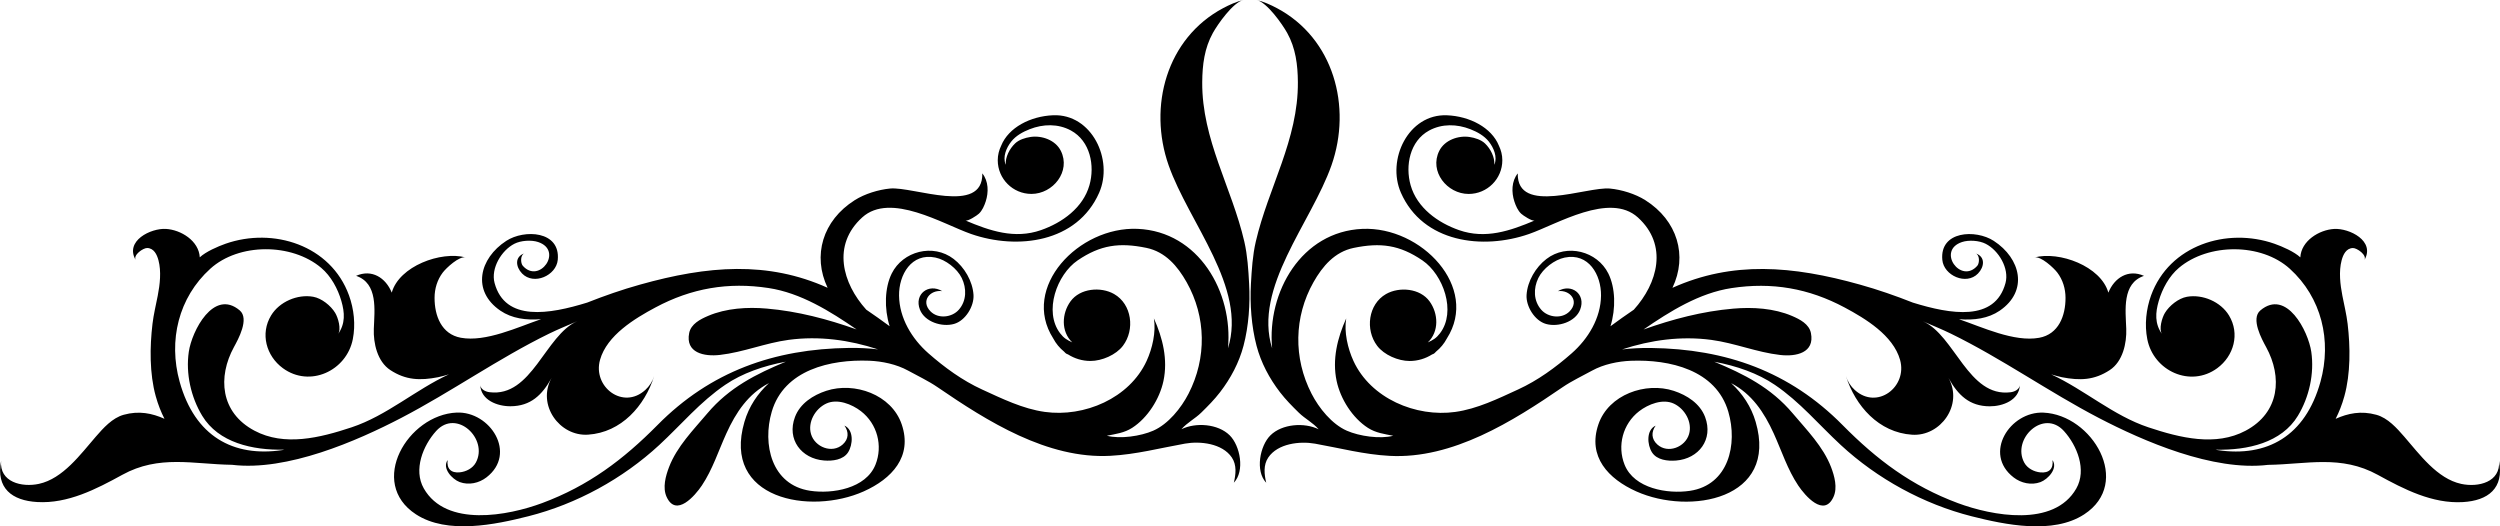 <?xml version="1.0" encoding="utf-8"?>
<!-- Generator: Adobe Illustrator 16.0.0, SVG Export Plug-In . SVG Version: 6.00 Build 0)  -->
<!DOCTYPE svg PUBLIC "-//W3C//DTD SVG 1.1//EN" "http://www.w3.org/Graphics/SVG/1.1/DTD/svg11.dtd">
<svg version="1.1" id="Calque_1" xmlns="http://www.w3.org/2000/svg" xmlns:xlink="http://www.w3.org/1999/xlink" x="0px" y="0px"
	 width="266px" height="56px" viewBox="0 0 266 56" enable-background="new 0 0 266 56" xml:space="preserve">
<g id="Calque_2" display="none">
	<rect display="inline" fill="#FF7503" width="266" height="56"/>
</g>
<g>
	<path display="none" d="M100.255,30.977c-0.002,0-0.004,0-0.007,0c0.001,0,0.003,0.002,0.004,0.004
		C100.271,30.994,100.271,30.994,100.255,30.977z"/>
	<path d="M132.396,25.708c-1.329-5.749-4.524-10.852-4.479-16.971c0.015-1.844,0.234-3.613,1.135-5.234
		c0.512-0.923,2.149-3.263,3.251-3.503c-0.714,0.156-1.513,0.52-2.16,0.864c-6.028,3.206-7.999,10.468-5.8,16.724
		c2.159,6.141,8.347,13.004,6.313,19.469c0.563-5.977-3.121-12.429-9.61-12.708c-6.279-0.269-12.455,6.233-8.98,11.663
		c0.285,0.541,0.678,1.016,1.148,1.396c0.052,0.053,0.1,0.105,0.154,0.158c0.069,0.064,0.162,0.111,0.269,0.143
		c0.691,0.438,1.51,0.697,2.389,0.697c1.219,0,2.721-0.645,3.456-1.617c1.293-1.709,0.955-4.422-0.945-5.506
		c-1.416-0.805-3.623-0.615-4.634,0.781c-0.93,1.283-1.037,3.201,0.187,4.367c-0.572-0.268-0.893-0.445-1.295-0.973
		c-1.761-2.309-0.35-6.242,1.869-7.754c2.424-1.649,4.449-1.922,7.315-1.33c2.011,0.416,3.316,1.942,4.279,3.651
		c2.081,3.688,2.15,8.078,0.204,11.861c-0.789,1.537-2.162,3.24-3.755,3.938c-1.336,0.586-3.521,0.904-4.938,0.539
		c0.943-0.186,1.859-0.305,2.687-0.836c1.654-1.061,2.932-3.088,3.336-4.992c0.484-2.279-0.077-4.576-1.018-6.658
		c0.243,1.441-0.167,3.207-0.771,4.521c-1.835,3.994-6.646,6.014-10.837,5.428c-2.335-0.324-4.559-1.416-6.679-2.387
		c-2.093-0.961-3.981-2.336-5.705-3.85c-1.761-1.547-3.09-3.746-3.122-6.129c-0.032-2.227,1.322-4.585,3.867-4.057
		c1.086,0.225,2.311,1.165,2.804,2.176c0.53,1.09,0.526,2.42-0.31,3.373c-0.728,0.834-2.205,1.01-3.021,0.17
		c-1.06-1.09-0.043-2.316,1.248-2.146c-1.429-0.861-3.012,0.309-2.367,1.969c0.513,1.311,2.349,1.883,3.628,1.521
		c1.218-0.342,2.149-1.889,2.073-3.092c-0.093-1.457-0.965-2.943-2.114-3.822c-2.18-1.676-5.406-0.829-6.587,1.546
		c-0.75,1.51-0.814,3.715-0.224,5.611c-0.824-0.605-1.652-1.197-2.487-1.762c-2.534-2.803-3.675-6.875-0.425-9.819
		c2.997-2.716,8.596,0.726,11.575,1.765c4.94,1.721,11.29,0.92,13.627-4.379c1.553-3.515-0.78-8.421-4.892-8.252
		c-2.409,0.097-4.747,1.299-5.528,3.234c-0.229,0.473-0.366,0.992-0.366,1.552c0,1.979,1.606,3.584,3.586,3.584
		c2.295,0,4.212-2.396,3.129-4.577c-0.571-1.155-2.029-1.665-3.231-1.483c-0.562,0.086-1.227,0.29-1.644,0.692
		c-0.578,0.557-1.048,1.444-0.989,2.268c-0.354-0.83,0.063-1.813,0.584-2.469c0.494-0.626,1.23-1.031,1.963-1.318
		c1.426-0.56,3.023-0.604,4.392,0.14c2.052,1.117,2.561,3.735,1.966,5.822c-0.683,2.402-2.896,3.989-5.155,4.776
		c-2.813,0.981-5.436,0.076-8.044-1.026c0.263,0.111,1.234-0.531,1.439-0.724c0.357-0.335,0.574-0.846,0.724-1.301
		c0.316-0.972,0.309-2.153-0.362-2.985c0.095,4.471-7.334,1.381-9.81,1.611c-1.245,0.119-2.692,0.564-3.754,1.232
		c-3.439,2.172-4.525,5.913-2.896,9.33c-6.374-2.869-12.748-2.361-19.953-0.34c-1.917,0.535-3.788,1.188-5.626,1.914
		c-4.012,1.24-8.738,2.066-9.856-2.084c-0.418-1.559,0.73-3.469,2.107-4.174c0.686-0.351,1.8-0.427,2.522-0.187
		c2.73,0.905,0.125,4.524-1.628,2.527c-0.245-0.278-0.278-1.173,0.194-1.326c-1.085,0.354-0.952,1.443-0.269,2.149
		c1.246,1.287,3.639,0.221,3.797-1.452c0.292-3.097-3.558-3.268-5.477-2.021c-2.868,1.865-3.711,5.322-0.626,7.43
		c1.216,0.83,2.724,1.033,4.328,0.904c-2.465,0.84-5.872,2.459-8.53,1.977c-2.08-0.377-2.809-2.359-2.804-4.252
		c0.003-0.967,0.284-1.914,0.874-2.689c0.359-0.473,1.755-1.791,2.445-1.604c-2.64-0.71-7.084,0.926-7.874,3.741
		c-0.642-1.584-2.122-2.53-3.795-1.785c2.353,0.787,1.959,3.652,1.887,5.633c-0.057,1.523,0.365,3.482,1.758,4.395
		c1.643,1.074,3.16,1.131,5.085,0.758c0.394-0.078,0.771-0.199,1.148-0.305c-3.536,1.627-6.609,4.393-10.355,5.637
		c-3.382,1.123-7.152,2.053-10.341,0.354c-3.648-1.941-3.904-5.727-2.184-8.881c0.46-0.842,1.672-3.029,0.619-3.916
		c-2.778-2.34-5.097,2.209-5.417,4.41c-0.336,2.307,0.224,4.816,1.426,6.803c1.733,2.863,5.338,3.682,8.741,3.607
		c-0.073,0.02-0.148,0.031-0.22,0.047c-5.221,0.771-9.308-1.463-10.921-7.275c-1.217-4.383-0.125-8.955,3.264-12.025
		c3.033-2.748,8.652-2.748,11.797-0.094c1.045,0.881,1.771,2.229,2.146,3.527c0.359,1.24,0.443,2.404-0.358,3.533
		c0.374-0.527,0.006-1.766-0.3-2.268c-0.465-0.77-1.442-1.555-2.343-1.715c-1.668-0.295-3.591,0.529-4.476,1.99
		c-1.173,1.934-0.522,4.307,1.252,5.609c2.851,2.094,6.776,0.299,7.444-3.086c0.303-1.537,0.125-3.197-0.407-4.662
		c-1.938-5.336-8.052-7.269-13.13-5.493c-0.823,0.289-2.103,0.847-2.747,1.447c-0.093-1.756-2.005-2.932-3.601-3.023
		c-1.596-0.094-4.418,1.268-3.209,3.325c-0.323-0.55,0.795-1.305,1.215-1.294c0.718,0.019,1.039,0.699,1.199,1.302
		c0.317,1.19,0.156,2.577-0.077,3.774c-0.194,0.998-0.436,1.979-0.557,2.986c-0.295,2.465-0.322,5.309,0.345,7.707
		c0.249,0.898,0.565,1.693,0.929,2.404c-1.311-0.586-2.701-0.881-4.333-0.43c-1.216,0.334-2.181,1.422-2.968,2.326
		c-1.616,1.859-3.499,4.475-6.06,5.027c-1.811,0.393-4.216-0.18-4.023-2.443c-0.562,2.92,1.171,4.225,3.85,4.377
		c3.243,0.188,6.271-1.371,9.039-2.893c3.937-2.166,7.554-1.127,11.683-1.068c5.856,0.711,13.297-2.539,18.005-4.99
		c5.359-2.791,10.3-6.309,15.73-8.965c1.011-0.492,1.979-0.879,2.996-1.324c-3.408,1.482-4.829,8.127-9.335,7.553
		c-0.431-0.055-0.908-0.291-0.984-0.727c0.092,1.576,1.817,2.23,3.214,2.223c2.159-0.01,3.373-1.205,4.374-3.012
		c-1.59,2.863,0.854,6.234,3.876,6.035c3.558-0.234,6.036-3.068,7.041-6.236c-0.181,0.57-0.502,1.078-0.946,1.48
		c-2.369,2.152-5.629-0.334-4.813-3.215c0.735-2.604,3.692-4.389,5.895-5.566c3.829-2.047,7.736-2.721,12.031-2.066
		c3.434,0.521,6.548,2.469,9.371,4.408c-3.093-1.102-6.268-1.939-9.559-2.221c-2.059-0.18-4.324-0.043-6.243,0.779
		c-0.834,0.355-1.819,0.861-2.012,1.818c-0.424,2.115,1.587,2.529,3.273,2.334c2.49-0.283,4.823-1.27,7.323-1.605
		c3.209-0.432,6.453,0.008,9.503,1.016c-0.996-0.117-2.015-0.17-3.068-0.156c-7.994,0.096-14.775,2.514-20.393,8.197
		c-3.647,3.689-7.357,6.479-12.275,8.309c-3.618,1.346-10.224,2.617-12.6-1.557c-1.128-1.984-0.078-4.57,1.313-6.107
		c2.181-2.412,5.587,0.85,4.225,3.357c-0.33,0.609-1.031,0.971-1.714,1.039c-0.922,0.092-1.409-0.389-1.286-1.309
		c-0.617,0.875,0.482,2.045,1.278,2.342c0.974,0.359,2.059,0.113,2.85-0.496c3.3-2.537,0.391-7.049-3.169-6.896
		c-5.201,0.225-9.496,7.463-4.328,10.828c3.326,2.166,8.421,1.098,11.957,0.203c5.137-1.301,10.045-3.992,13.927-7.58
		c2.354-2.176,4.356-4.602,7.034-6.414c1.788-1.215,4.048-2.01,6.439-2.453c-3.142,1.301-6.035,2.748-8.356,5.5
		c-1.487,1.762-3.234,3.523-4.074,5.713c-0.364,0.949-0.708,2.193-0.26,3.174c1.016,2.219,3.03-0.137,3.753-1.217
		c1.136-1.697,1.764-3.688,2.603-5.531c1.027-2.262,2.331-4.211,4.537-5.361c-1.209,1.113-2.133,2.486-2.613,4.125
		c-2.414,8.25,7.008,9.943,12.694,7.398c2.98-1.336,5.216-3.695,4.038-7.139c-1.083-3.174-5.031-4.541-8.021-3.563
		c-1.406,0.461-2.786,1.344-3.33,2.781c-0.904,2.395,0.684,4.443,3.088,4.635c0.89,0.072,2.031-0.057,2.555-0.861
		c0.52-0.801,0.638-2.389-0.382-2.852c0.483,0.678,0.457,1.43-0.179,2.004c-1.128,1.018-2.971,0.279-3.375-1.096
		c-0.376-1.271,0.444-2.699,1.609-3.248c1.187-0.561,2.735,0.061,3.7,0.805c1.748,1.352,2.349,3.688,1.548,5.689
		c-1.018,2.551-4.588,3.137-6.95,2.781c-4.135-0.621-5.096-4.973-4.088-8.412c1.309-4.473,6.271-5.584,10.363-5.426
		c1.388,0.055,2.911,0.375,4.14,1.049c1.032,0.568,2.164,1.1,3.134,1.764c5.299,3.629,11.69,7.658,18.387,7.305
		c2.739-0.145,5.264-0.82,7.951-1.299c1.607-0.285,3.966-0.029,4.979,1.479c0.537,0.799,0.426,1.793,0.213,2.68
		c1.193-1.242,0.676-3.939-0.448-5.047c-1.236-1.219-3.604-1.395-5.129-0.641c0.603-0.701,1.455-1.125,2.11-1.768
		c0.707-0.691,1.394-1.385,1.999-2.172c1.134-1.473,2.026-3.148,2.499-4.949c0.551-2.096,0.713-4.443,0.594-6.604
		C132.828,28.703,132.731,27.166,132.396,25.708z"/>
	<path d="M165.759,30.98c0-0.002,0.003-0.004,0.006-0.004c-0.004,0-0.006,0-0.01,0C165.74,30.994,165.74,30.994,165.759,30.98z"/>
	<path d="M265.894,49.043c0.191,2.264-2.213,2.836-4.023,2.443c-2.561-0.553-4.443-3.168-6.06-5.027
		c-0.787-0.904-1.752-1.992-2.968-2.326c-1.632-0.451-3.02-0.156-4.331,0.43c0.362-0.711,0.679-1.506,0.927-2.404
		c0.667-2.398,0.64-5.242,0.347-7.707c-0.12-1.008-0.364-1.988-0.557-2.986c-0.232-1.197-0.396-2.584-0.079-3.774
		c0.161-0.603,0.481-1.283,1.2-1.302c0.418-0.011,1.539,0.744,1.214,1.294c1.209-2.057-1.614-3.418-3.21-3.325
		c-1.596,0.091-3.508,1.267-3.6,3.023c-0.645-0.6-1.924-1.158-2.749-1.447c-5.074-1.775-11.19,0.157-13.13,5.493
		c-0.528,1.465-0.707,3.125-0.404,4.662c0.667,3.385,4.593,5.18,7.443,3.086c1.773-1.303,2.427-3.676,1.252-5.609
		c-0.884-1.461-2.808-2.285-4.476-1.99c-0.899,0.16-1.876,0.945-2.342,1.715c-0.307,0.502-0.676,1.74-0.3,2.268
		c-0.803-1.129-0.719-2.293-0.359-3.533c0.377-1.299,1.103-2.646,2.146-3.527c3.145-2.654,8.764-2.654,11.799,0.094
		c3.386,3.07,4.479,7.643,3.264,12.025c-1.616,5.813-5.702,8.047-10.922,7.275c-0.074-0.016-0.146-0.027-0.221-0.047
		c3.401,0.074,7.006-0.744,8.74-3.607c1.202-1.986,1.761-4.496,1.426-6.803c-0.321-2.201-2.64-6.75-5.418-4.41
		c-1.051,0.887,0.161,3.074,0.619,3.916c1.723,3.154,1.465,6.939-2.183,8.881c-3.189,1.699-6.96,0.77-10.341-0.354
		c-3.747-1.244-6.821-4.01-10.354-5.637c0.377,0.105,0.752,0.227,1.147,0.305c1.924,0.373,3.44,0.316,5.083-0.758
		c1.395-0.912,1.815-2.871,1.759-4.395c-0.072-1.98-0.466-4.846,1.888-5.633c-1.675-0.745-3.153,0.201-3.793,1.785
		c-0.791-2.815-5.234-4.451-7.875-3.741c0.689-0.187,2.084,1.131,2.443,1.604c0.59,0.775,0.873,1.723,0.875,2.689
		c0.005,1.893-0.726,3.875-2.805,4.252c-2.658,0.482-6.064-1.137-8.529-1.977c1.604,0.129,3.113-0.074,4.327-0.904
		c3.085-2.107,2.242-5.565-0.626-7.43c-1.917-1.248-5.767-1.076-5.476,2.021c0.156,1.673,2.551,2.739,3.796,1.452
		c0.683-0.706,0.816-1.796-0.269-2.149c0.473,0.152,0.44,1.047,0.194,1.326c-1.752,1.998-4.36-1.622-1.627-2.527
		c0.721-0.241,1.835-0.164,2.52,0.187c1.381,0.705,2.527,2.615,2.109,4.174c-1.119,4.15-5.846,3.324-9.857,2.084
		c-1.838-0.727-3.709-1.379-5.625-1.914c-7.206-2.021-13.58-2.529-19.955,0.34c1.629-3.417,0.545-7.158-2.894-9.33
		c-1.063-0.668-2.511-1.113-3.753-1.232c-2.478-0.23-9.906,2.859-9.813-1.611c-0.67,0.833-0.677,2.014-0.36,2.985
		c0.149,0.455,0.366,0.965,0.724,1.301c0.205,0.192,1.175,0.834,1.438,0.724c-2.606,1.102-5.229,2.007-8.044,1.026
		c-2.26-0.787-4.472-2.374-5.156-4.776c-0.593-2.087-0.085-4.706,1.966-5.822c1.371-0.745,2.968-0.7,4.394-0.14
		c0.732,0.287,1.47,0.692,1.963,1.318c0.52,0.657,0.938,1.64,0.582,2.469c0.06-0.824-0.41-1.711-0.987-2.268
		c-0.418-0.402-1.083-0.606-1.645-0.692c-1.201-0.182-2.659,0.328-3.23,1.483c-1.083,2.181,0.834,4.577,3.13,4.577
		c1.979,0,3.584-1.605,3.584-3.584c0-0.56-0.137-1.079-0.365-1.552c-0.782-1.936-3.119-3.137-5.526-3.234
		c-4.113-0.168-6.446,4.738-4.894,8.252c2.339,5.299,8.687,6.1,13.627,4.379c2.979-1.04,8.578-4.481,11.576-1.765
		c3.249,2.944,2.107,7.017-0.427,9.819c-0.836,0.564-1.663,1.156-2.485,1.762c0.587-1.896,0.523-4.102-0.226-5.611
		c-1.181-2.375-4.406-3.223-6.587-1.546c-1.148,0.879-2.021,2.365-2.114,3.822c-0.078,1.203,0.855,2.75,2.073,3.092
		c1.279,0.361,3.117-0.211,3.627-1.521c0.647-1.66-0.938-2.83-2.364-1.969c1.289-0.17,2.307,1.057,1.246,2.146
		c-0.815,0.84-2.294,0.664-3.021-0.17c-0.835-0.953-0.842-2.283-0.31-3.373c0.491-1.011,1.717-1.951,2.804-2.176
		c2.543-0.528,3.898,1.831,3.867,4.057c-0.031,2.383-1.359,4.582-3.121,6.129c-1.723,1.514-3.613,2.889-5.707,3.85
		c-2.118,0.971-4.342,2.063-6.678,2.387c-4.189,0.586-9.001-1.434-10.836-5.428c-0.604-1.314-1.015-3.08-0.771-4.521
		c-0.94,2.082-1.504,4.379-1.018,6.658c0.404,1.904,1.682,3.932,3.336,4.992c0.826,0.531,1.744,0.65,2.686,0.836
		c-1.415,0.365-3.601,0.047-4.938-0.539c-1.591-0.697-2.964-2.4-3.753-3.938c-1.946-3.783-1.876-8.174,0.204-11.861
		c0.963-1.708,2.269-3.235,4.278-3.651c2.867-0.592,4.893-0.319,7.316,1.33c2.218,1.512,3.63,5.446,1.869,7.754
		c-0.402,0.527-0.723,0.705-1.295,0.973c1.223-1.166,1.116-3.084,0.186-4.367c-1.008-1.396-3.217-1.586-4.634-0.781
		c-1.898,1.084-2.237,3.797-0.944,5.506c0.735,0.973,2.237,1.617,3.454,1.617c0.882,0,1.699-0.26,2.391-0.697
		c0.106-0.031,0.2-0.078,0.269-0.143c0.057-0.053,0.103-0.105,0.154-0.158c0.471-0.381,0.863-0.855,1.148-1.396
		c3.474-5.43-2.7-11.932-8.98-11.663c-6.489,0.278-10.173,6.731-9.61,12.708c-2.034-6.465,4.153-13.328,6.313-19.469
		c2.198-6.255,0.229-13.518-5.801-16.724c-0.646-0.345-1.446-0.708-2.159-0.864c1.102,0.241,2.739,2.58,3.25,3.503
		c0.902,1.622,1.122,3.39,1.136,5.234c0.046,6.119-3.149,11.222-4.479,16.971c-0.337,1.457-0.432,2.994-0.515,4.473
		c-0.117,2.16,0.045,4.508,0.596,6.604c0.473,1.801,1.365,3.477,2.498,4.949c0.606,0.787,1.291,1.48,1.999,2.172
		c0.655,0.643,1.509,1.066,2.111,1.768c-1.525-0.754-3.894-0.578-5.128,0.641c-1.125,1.107-1.643,3.805-0.449,5.047
		c-0.213-0.887-0.324-1.881,0.213-2.68c1.013-1.508,3.371-1.764,4.979-1.479c2.688,0.479,5.212,1.154,7.951,1.299
		c6.695,0.354,13.089-3.676,18.386-7.305c0.971-0.664,2.104-1.195,3.137-1.764c1.225-0.674,2.75-0.994,4.137-1.049
		c4.094-0.158,9.056,0.953,10.364,5.426c1.006,3.439,0.047,7.791-4.089,8.412c-2.361,0.355-5.933-0.23-6.951-2.781
		c-0.799-2.002-0.198-4.338,1.55-5.689c0.965-0.744,2.513-1.365,3.7-0.805c1.163,0.549,1.985,1.977,1.608,3.248
		c-0.404,1.375-2.246,2.113-3.373,1.096c-0.636-0.574-0.663-1.326-0.18-2.004c-1.02,0.463-0.901,2.051-0.381,2.852
		c0.523,0.805,1.665,0.934,2.554,0.861c2.404-0.191,3.993-2.24,3.089-4.635c-0.545-1.438-1.925-2.32-3.329-2.781
		c-2.991-0.979-6.938,0.389-8.021,3.563c-1.178,3.443,1.058,5.803,4.039,7.139c5.686,2.545,15.109,0.852,12.693-7.398
		c-0.479-1.639-1.405-3.012-2.61-4.125c2.203,1.15,3.508,3.1,4.535,5.361c0.837,1.844,1.466,3.834,2.603,5.531
		c0.723,1.08,2.737,3.436,3.752,1.217c0.449-0.98,0.104-2.225-0.258-3.174c-0.842-2.189-2.588-3.951-4.075-5.713
		c-2.321-2.752-5.215-4.199-8.356-5.5c2.393,0.443,4.652,1.238,6.439,2.453c2.678,1.813,4.679,4.238,7.034,6.414
		c3.881,3.588,8.789,6.279,13.928,7.58c3.535,0.895,8.632,1.963,11.956-0.203c5.167-3.365,0.873-10.604-4.328-10.828
		c-3.56-0.152-6.467,4.359-3.169,6.896c0.791,0.609,1.878,0.855,2.853,0.496c0.793-0.297,1.894-1.467,1.277-2.342
		c0.122,0.92-0.364,1.4-1.289,1.309c-0.683-0.068-1.381-0.43-1.713-1.039c-1.36-2.508,2.046-5.77,4.227-3.357
		c1.39,1.537,2.441,4.123,1.312,6.107c-2.376,4.174-8.982,2.902-12.602,1.557c-4.918-1.83-8.628-4.619-12.272-8.309
		c-5.619-5.684-12.399-8.102-20.396-8.197c-1.051-0.014-2.07,0.039-3.064,0.156c3.05-1.008,6.292-1.447,9.502-1.016
		c2.499,0.336,4.833,1.322,7.323,1.605c1.686,0.195,3.695-0.219,3.272-2.334c-0.191-0.957-1.18-1.463-2.011-1.818
		c-1.921-0.822-4.185-0.959-6.246-0.779c-3.287,0.281-6.463,1.119-9.556,2.221c2.821-1.939,5.937-3.887,9.37-4.408
		c4.293-0.654,8.2,0.02,12.031,2.066c2.203,1.178,5.159,2.963,5.895,5.566c0.816,2.881-2.444,5.367-4.812,3.215
		c-0.445-0.402-0.767-0.91-0.947-1.48c1.005,3.168,3.483,6.002,7.042,6.236c3.021,0.199,5.466-3.172,3.874-6.035
		c1.003,1.807,2.216,3.002,4.374,3.012c1.397,0.008,3.122-0.646,3.215-2.223c-0.077,0.436-0.554,0.672-0.986,0.727
		c-4.506,0.574-5.926-6.07-9.334-7.553c1.017,0.445,1.983,0.832,2.996,1.324c5.432,2.656,10.371,6.174,15.729,8.965
		c4.708,2.451,12.148,5.701,18.007,4.99c4.128-0.059,7.744-1.098,11.684,1.068c2.767,1.521,5.793,3.08,9.039,2.893
		C264.723,53.268,266.456,51.963,265.894,49.043z"/>
</g>
</svg>
